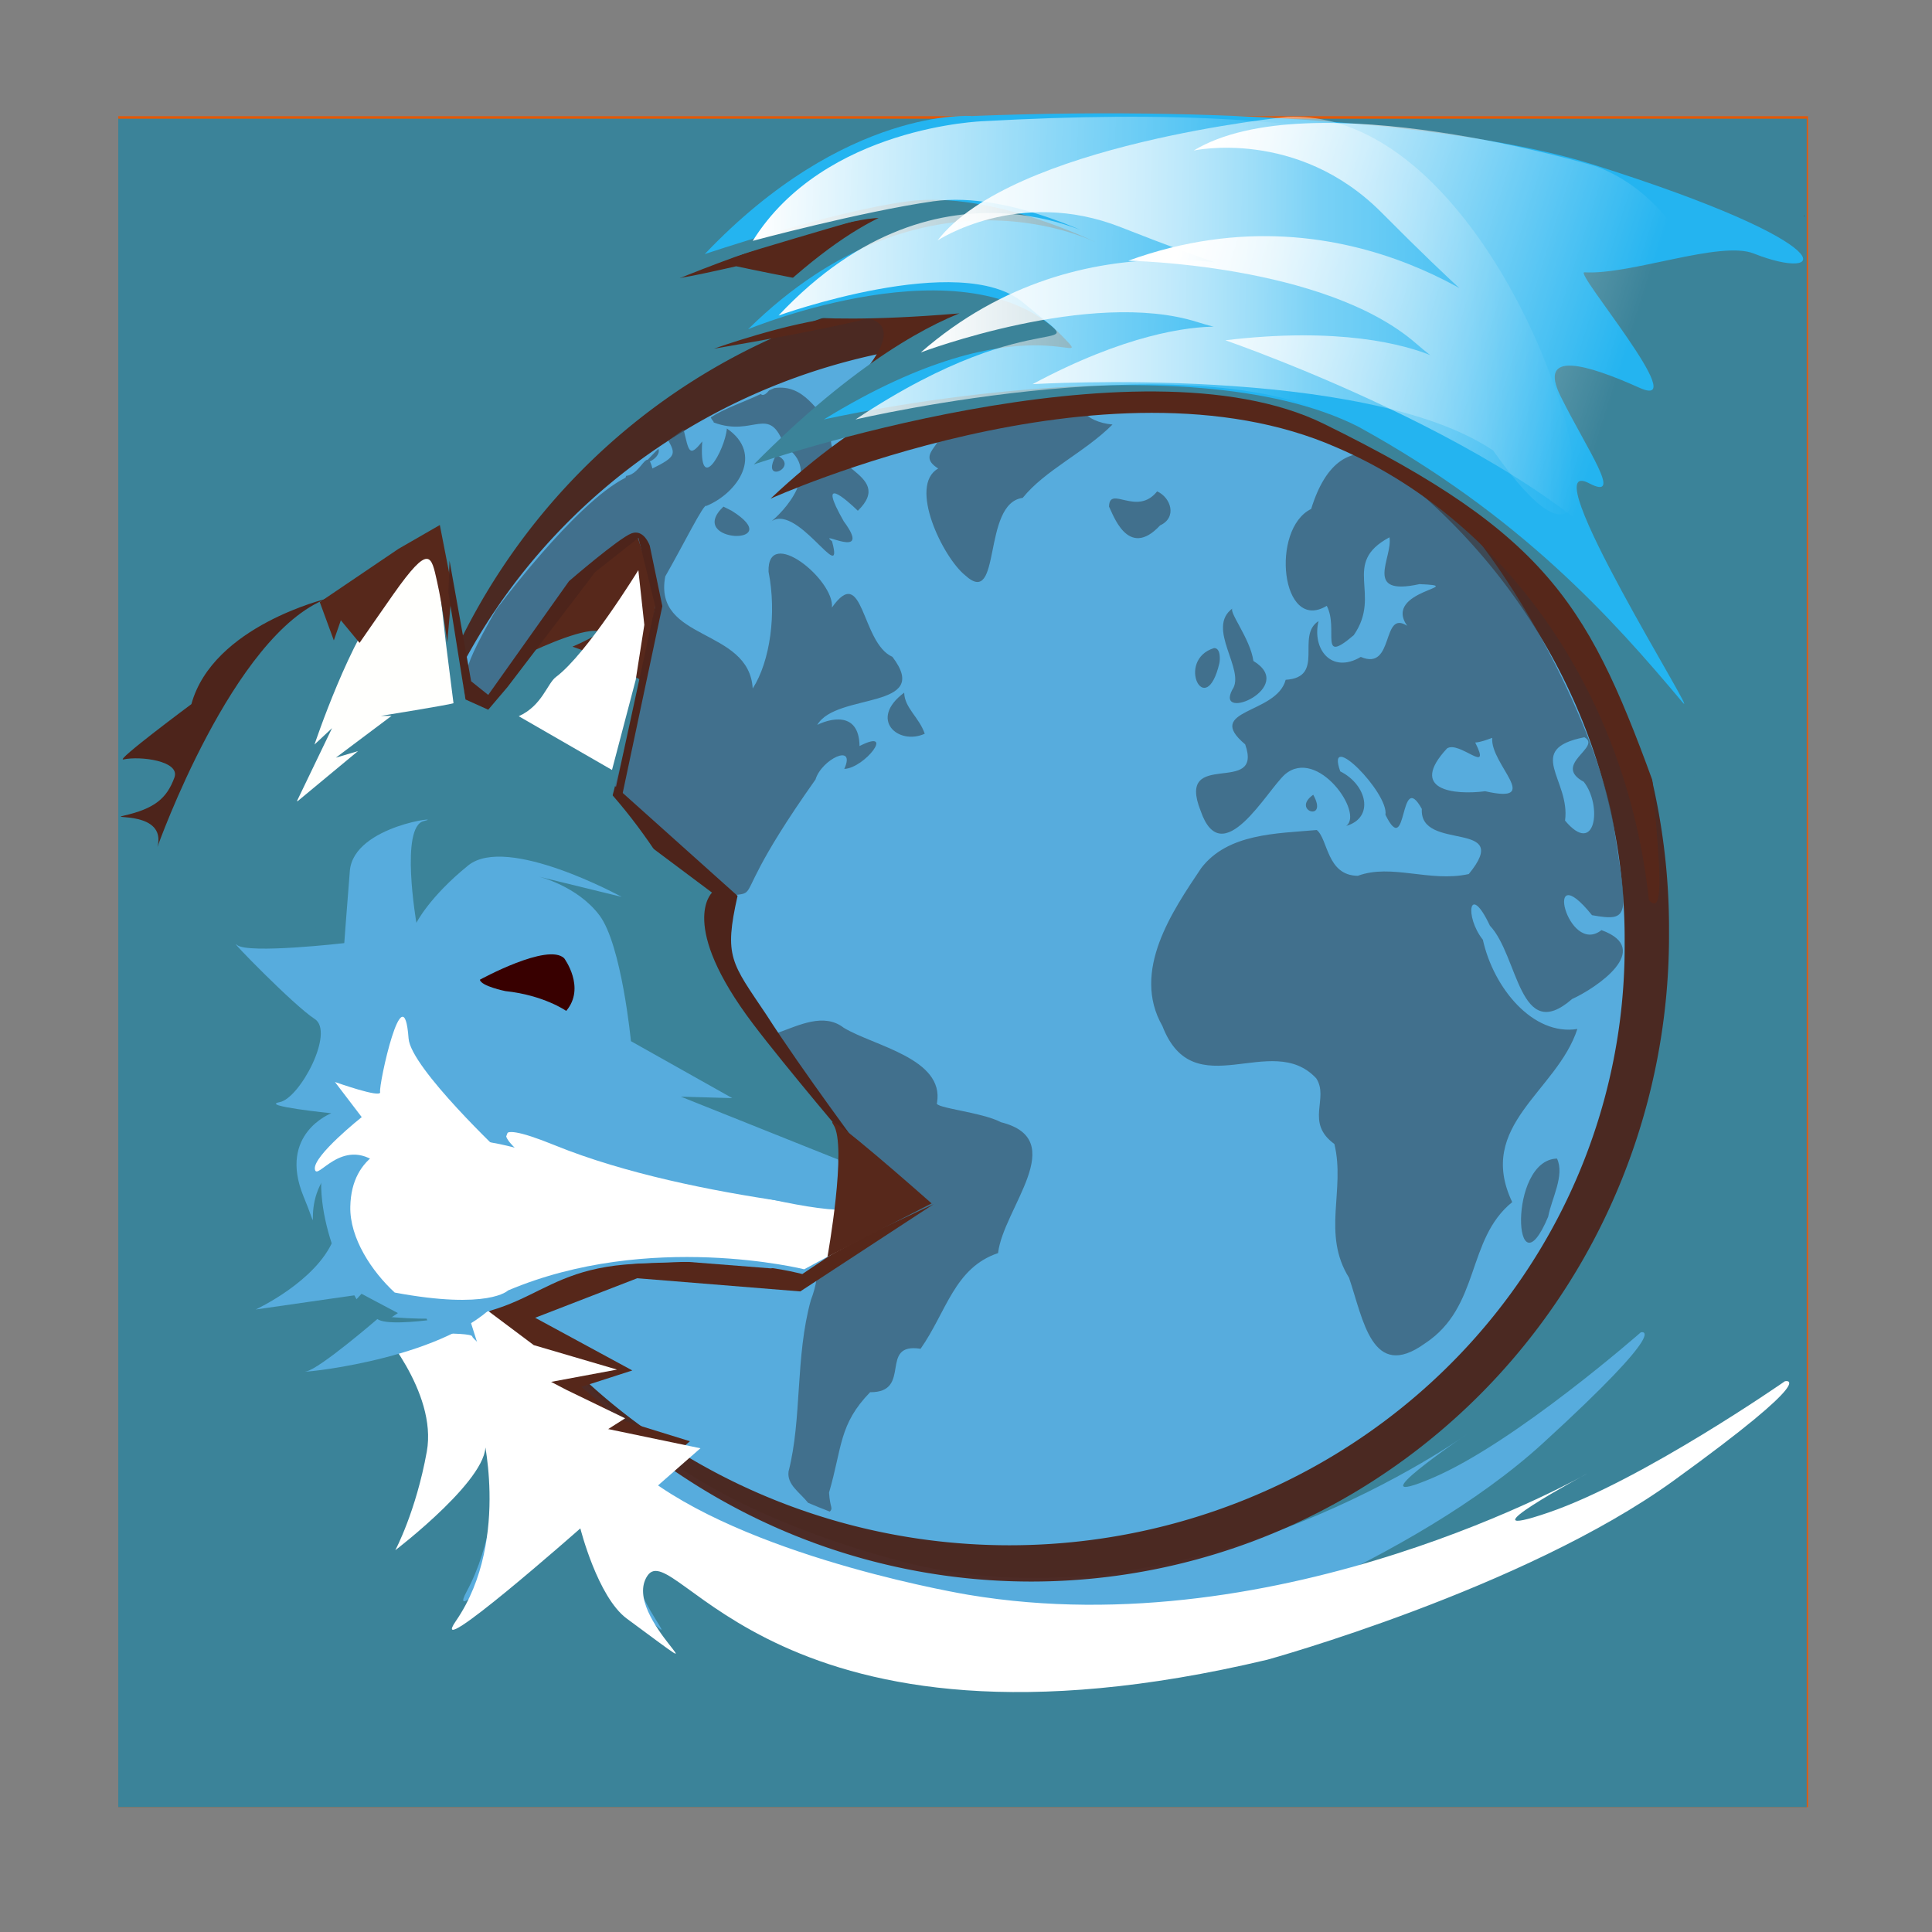 <?xml version="1.0" encoding="UTF-8" standalone="no"?>
<!-- Created with Inkscape (http://www.inkscape.org/) -->

<svg
   xmlns:dc="http://purl.org/dc/elements/1.1/"
   xmlns:cc="http://creativecommons.org/ns#"
   xmlns:rdf="http://www.w3.org/1999/02/22-rdf-syntax-ns#"
   xmlns:svg="http://www.w3.org/2000/svg"
   xmlns="http://www.w3.org/2000/svg"
   xmlns:xlink="http://www.w3.org/1999/xlink"
   xmlns:sodipodi="http://sodipodi.sourceforge.net/DTD/sodipodi-0.dtd"
   xmlns:inkscape="http://www.inkscape.org/namespaces/inkscape"
   version="1.0"
   width="96"
   height="96"
   id="svg2408"
   style="display:inline"
   inkscape:version="0.48.5 r10040"
   sodipodi:docname="firefox-developer-edition.svg">
  <rect width="100%" height="100%" fill="#808080" stroke="none"/>
  <sodipodi:namedview
     pagecolor="#ffffff"
     bordercolor="#666666"
     borderopacity="1"
     objecttolerance="10"
     gridtolerance="10"
     guidetolerance="10"
     inkscape:pageopacity="0"
     inkscape:pageshadow="2"
     inkscape:window-width="1680"
     inkscape:window-height="988"
     id="namedview247"
     showgrid="false"
     inkscape:zoom="3.2546884"
     inkscape:cx="187.48006"
     inkscape:cy="10.925084"
     inkscape:window-x="0"
     inkscape:window-y="-3"
     inkscape:window-maximized="1"
     inkscape:current-layer="svg2408">
    <inkscape:grid
       type="xygrid"
       id="grid3144" />
  </sodipodi:namedview>
  <defs
     id="defs2410">
    <linearGradient
       inkscape:collect="always"
       id="linearGradient4057">
      <stop
         style="stop-color:#ffffff;stop-opacity:1;"
         offset="0"
         id="stop4059" />
      <stop
         style="stop-color:#ffffff;stop-opacity:0;"
         offset="1"
         id="stop4061" />
    </linearGradient>
    <linearGradient
       inkscape:collect="always"
       id="linearGradient4049">
      <stop
         style="stop-color:#ffffff;stop-opacity:1;"
         offset="0"
         id="stop4051" />
      <stop
         style="stop-color:#ffffff;stop-opacity:0;"
         offset="1"
         id="stop4053" />
    </linearGradient>
    <linearGradient
       inkscape:collect="always"
       id="linearGradient4041">
      <stop
         style="stop-color:#ffffff;stop-opacity:1;"
         offset="0"
         id="stop4043" />
      <stop
         style="stop-color:#ffffff;stop-opacity:0;"
         offset="1"
         id="stop4045" />
    </linearGradient>
    <linearGradient
       id="linearGradient4045">
      <stop
         style="stop-color:#00c5ff;stop-opacity:1;"
         offset="0"
         id="stop4047" />
      <stop
         style="stop-color:#ffcc00;stop-opacity:0;"
         offset="1"
         id="stop4049" />
    </linearGradient>
    <linearGradient
       inkscape:collect="always"
       id="linearGradient4485">
      <stop
         style="stop-color:#f9bc66;stop-opacity:1;"
         offset="0"
         id="stop4487" />
      <stop
         style="stop-color:#f9bc66;stop-opacity:0;"
         offset="1"
         id="stop4489" />
    </linearGradient>
    <inkscape:perspective
       sodipodi:type="inkscape:persp3d"
       inkscape:vp_x="0 : 48 : 1"
       inkscape:vp_y="0 : 1000 : 0"
       inkscape:vp_z="96 : 48 : 1"
       inkscape:persp3d-origin="48 : 32 : 1"
       id="perspective4024" />
    <linearGradient
       id="linearGradient4046">
      <stop
         id="stop4048"
         style="stop-color:#9d1701;stop-opacity:1"
         offset="0" />
      <stop
         id="stop4050"
         style="stop-color:#df731b;stop-opacity:1"
         offset="1" />
    </linearGradient>
    <linearGradient
       id="linearGradient4008">
      <stop
         id="stop4010"
         style="stop-color:#ffa04c;stop-opacity:1"
         offset="0" />
      <stop
         id="stop4012"
         style="stop-color:#df731b;stop-opacity:1"
         offset="1" />
    </linearGradient>
    <linearGradient
       id="linearGradient3993">
      <stop
         id="stop3995"
         style="stop-color:#ffeaa8;stop-opacity:1"
         offset="0" />
      <stop
         id="stop4092"
         style="stop-color:#ffc512;stop-opacity:1"
         offset="0.607" />
      <stop
         id="stop3997"
         style="stop-color:#f59811;stop-opacity:1"
         offset="1" />
    </linearGradient>
    <linearGradient
       id="linearGradient3843">
      <stop
         id="stop3845"
         style="stop-color:#ffd893;stop-opacity:1"
         offset="0" />
      <stop
         id="stop3847"
         style="stop-color:#e58010;stop-opacity:1"
         offset="1" />
    </linearGradient>
    <linearGradient
       id="linearGradient3781">
      <stop
         id="stop3783"
         style="stop-color:#ffd283;stop-opacity:1"
         offset="0" />
      <stop
         id="stop3785"
         style="stop-color:#f59811;stop-opacity:1"
         offset="1" />
    </linearGradient>
    <linearGradient
       id="linearGradient3727">
      <stop
         id="stop3729"
         style="stop-color:#ffae65;stop-opacity:1"
         offset="0" />
      <stop
         id="stop3731"
         style="stop-color:#ffa04c;stop-opacity:0"
         offset="1" />
    </linearGradient>
    <linearGradient
       id="linearGradient7648">
      <stop
         id="stop7650"
         style="stop-color:#f69909;stop-opacity:1"
         offset="0" />
      <stop
         id="stop7652"
         style="stop-color:#f69909;stop-opacity:0"
         offset="1" />
    </linearGradient>
    <linearGradient
       id="linearGradient7640">
      <stop
         id="stop7642"
         style="stop-color:#df731b;stop-opacity:1"
         offset="0" />
      <stop
         id="stop7644"
         style="stop-color:#df731b;stop-opacity:0"
         offset="1" />
    </linearGradient>
    <linearGradient
       id="linearGradient3910">
      <stop
         id="stop3912"
         style="stop-color:#000000;stop-opacity:1"
         offset="0" />
      <stop
         id="stop3918"
         style="stop-color:#10213a;stop-opacity:0.659"
         offset="0.574" />
      <stop
         id="stop3914"
         style="stop-color:#1c3b68;stop-opacity:0"
         offset="1" />
    </linearGradient>
    <linearGradient
       id="linearGradient5598">
      <stop
         id="stop5600"
         style="stop-color:#66a9f5;stop-opacity:1"
         offset="0" />
      <stop
         id="stop7879"
         style="stop-color:#3d73b6;stop-opacity:1"
         offset="0.4" />
      <stop
         id="stop5602"
         style="stop-color:#143e78;stop-opacity:1"
         offset="1" />
    </linearGradient>
    <linearGradient
       id="linearGradient2312">
      <stop
         id="stop2314"
         style="stop-color:#e3ebf3;stop-opacity:1"
         offset="0" />
      <stop
         id="stop2316"
         style="stop-color:#cedceb;stop-opacity:0.392"
         offset="1" />
    </linearGradient>
    <linearGradient
       id="linearGradient5629">
      <stop
         id="stop5631"
         style="stop-color:#ffffff;stop-opacity:0"
         offset="0" />
      <stop
         id="stop5637"
         style="stop-color:#0f4480;stop-opacity:0"
         offset="0.872" />
      <stop
         id="stop5633"
         style="stop-color:#0c3163;stop-opacity:0.875"
         offset="1" />
    </linearGradient>
    <linearGradient
       id="linearGradient4317">
      <stop
         id="stop4319"
         style="stop-color:#ffffff;stop-opacity:1"
         offset="0" />
      <stop
         id="stop4321"
         style="stop-color:#ffffff;stop-opacity:0"
         offset="1" />
    </linearGradient>
    <linearGradient
       x1="45.448"
       y1="92.54"
       x2="45.448"
       y2="7.017"
       id="ButtonShadow"
       gradientUnits="userSpaceOnUse"
       gradientTransform="scale(1.006,0.994)">
      <stop
         id="stop3750"
         style="stop-color:#000000;stop-opacity:1"
         offset="0" />
      <stop
         id="stop3752"
         style="stop-color:#000000;stop-opacity:0.588"
         offset="1" />
    </linearGradient>
    <linearGradient
       id="linearGradient3737">
      <stop
         id="stop3739"
         style="stop-color:#ffffff;stop-opacity:1"
         offset="0" />
      <stop
         id="stop3741"
         style="stop-color:#ffffff;stop-opacity:0"
         offset="1" />
    </linearGradient>
    <linearGradient
       id="linearGradient3700">
      <stop
         id="stop3702"
         style="stop-color:#b63602;stop-opacity:1"
         offset="0" />
      <stop
         id="stop3704"
         style="stop-color:#ffa72a;stop-opacity:1"
         offset="1" />
    </linearGradient>
    <linearGradient
       x1="48"
       y1="90"
       x2="48"
       y2="5.988"
       id="linearGradient3706"
       xlink:href="#linearGradient3700"
       gradientUnits="userSpaceOnUse" />
    <filter
       color-interpolation-filters="sRGB"
       id="filter3174">
      <feGaussianBlur
         id="feGaussianBlur3176"
         stdDeviation="1.71" />
    </filter>
    <linearGradient
       x1="36.357"
       y1="6"
       x2="36.357"
       y2="63.893"
       id="linearGradient3188"
       xlink:href="#linearGradient3737"
       gradientUnits="userSpaceOnUse" />
    <linearGradient
       x1="4.243"
       y1="-164.742"
       x2="4.243"
       y2="-32.69"
       id="linearGradient3956"
       xlink:href="#linearGradient4317"
       gradientUnits="userSpaceOnUse"
       gradientTransform="matrix(0.189,0,0,0.181,43.834,51.271)" />
    <linearGradient
       x1="4.243"
       y1="-164.742"
       x2="6.376"
       y2="-47.454"
       id="linearGradient3961"
       xlink:href="#linearGradient4317"
       gradientUnits="userSpaceOnUse"
       gradientTransform="matrix(0.241,0,0,0.27,42.832,65.791)" />
    <radialGradient
       cx="21.75"
       cy="-49.312"
       r="114"
       fx="21.75"
       fy="-49.312"
       id="radialGradient3964"
       xlink:href="#linearGradient5629"
       gradientUnits="userSpaceOnUse"
       gradientTransform="matrix(0.228,0,0,0.228,42.548,57.656)" />
    <radialGradient
       cx="372.905"
       cy="693.901"
       r="364.525"
       fx="372.905"
       fy="693.901"
       id="radialGradient3976"
       xlink:href="#linearGradient5598"
       gradientUnits="userSpaceOnUse"
       gradientTransform="matrix(1.127,-1.4663371e-8,1.0849677e-8,0.811,-47.18,135.693)" />
    <linearGradient
       x1="6"
       y1="56.778"
       x2="77.531"
       y2="56.778"
       id="linearGradient7646"
       xlink:href="#linearGradient7640"
       gradientUnits="userSpaceOnUse" />
    <linearGradient
       x1="46.147"
       y1="10.333"
       x2="92.143"
       y2="90"
       id="linearGradient7654"
       xlink:href="#linearGradient7648"
       gradientUnits="userSpaceOnUse" />
    <linearGradient
       x1="76.074"
       y1="65.419"
       x2="83.626"
       y2="72.971"
       id="linearGradient3733"
       xlink:href="#linearGradient3727"
       gradientUnits="userSpaceOnUse"
       gradientTransform="matrix(0.982,-0.361,0.361,0.982,-21.724,31.1)" />
    <linearGradient
       x1="76.074"
       y1="65.419"
       x2="83.626"
       y2="72.971"
       id="linearGradient3743"
       xlink:href="#linearGradient3727"
       gradientUnits="userSpaceOnUse"
       gradientTransform="matrix(0.716,-0.263,0.263,0.716,8.624,51.59)" />
    <linearGradient
       x1="76.074"
       y1="65.419"
       x2="83.626"
       y2="72.971"
       id="linearGradient3749"
       xlink:href="#linearGradient3727"
       gradientUnits="userSpaceOnUse"
       gradientTransform="matrix(0.716,-0.263,0.263,0.716,8.624,51.59)" />
    <linearGradient
       x1="76.074"
       y1="65.419"
       x2="83.626"
       y2="72.971"
       id="linearGradient3755"
       xlink:href="#linearGradient3727"
       gradientUnits="userSpaceOnUse"
       gradientTransform="matrix(0.716,-0.263,0.263,0.716,8.624,51.59)" />
    <linearGradient
       x1="76.074"
       y1="65.419"
       x2="83.626"
       y2="72.971"
       id="linearGradient3759"
       xlink:href="#linearGradient3727"
       gradientUnits="userSpaceOnUse"
       gradientTransform="matrix(0.691,-0.254,0.254,0.691,12.464,46.242)" />
    <linearGradient
       x1="76.074"
       y1="65.419"
       x2="83.626"
       y2="72.971"
       id="linearGradient3763"
       xlink:href="#linearGradient3727"
       gradientUnits="userSpaceOnUse"
       gradientTransform="matrix(0.361,-0.385,0.385,0.361,30.032,87.956)" />
    <linearGradient
       x1="76.074"
       y1="65.419"
       x2="83.626"
       y2="72.971"
       id="linearGradient3769"
       xlink:href="#linearGradient3727"
       gradientUnits="userSpaceOnUse"
       gradientTransform="matrix(0.716,-0.263,0.263,0.716,8.624,51.59)" />
    <linearGradient
       x1="76.074"
       y1="65.419"
       x2="83.626"
       y2="72.971"
       id="linearGradient3775"
       xlink:href="#linearGradient3727"
       gradientUnits="userSpaceOnUse"
       gradientTransform="matrix(0.716,-0.263,0.263,0.716,8.624,51.59)" />
    <linearGradient
       x1="76.074"
       y1="65.419"
       x2="83.626"
       y2="72.971"
       id="linearGradient3779"
       xlink:href="#linearGradient3781"
       gradientUnits="userSpaceOnUse"
       gradientTransform="matrix(1.167,-0.24,0.24,1.167,-32.022,-45.739)" />
    <linearGradient
       x1="76.074"
       y1="65.419"
       x2="83.626"
       y2="72.971"
       id="linearGradient3789"
       xlink:href="#linearGradient3843"
       gradientUnits="userSpaceOnUse"
       gradientTransform="matrix(1.19,0.053,-0.053,1.19,-11.899,-45.928)" />
    <linearGradient
       x1="76.074"
       y1="65.419"
       x2="83.626"
       y2="72.971"
       id="linearGradient3793"
       xlink:href="#linearGradient3781"
       gradientUnits="userSpaceOnUse"
       gradientTransform="matrix(0.748,-0.492,0.492,0.748,-29.443,2.489)" />
    <linearGradient
       x1="76.074"
       y1="65.419"
       x2="83.626"
       y2="72.971"
       id="linearGradient3797"
       xlink:href="#linearGradient3781"
       gradientUnits="userSpaceOnUse"
       gradientTransform="matrix(0.523,-0.343,0.343,0.523,21.436,11.479)" />
    <linearGradient
       x1="76.074"
       y1="65.419"
       x2="83.626"
       y2="72.971"
       id="linearGradient3801"
       xlink:href="#linearGradient3781"
       gradientUnits="userSpaceOnUse"
       gradientTransform="matrix(0.726,-0.096,0.06,0.746,20.705,-30.667)" />
    <linearGradient
       x1="76.074"
       y1="65.419"
       x2="83.626"
       y2="72.971"
       id="linearGradient3805"
       xlink:href="#linearGradient3781"
       gradientUnits="userSpaceOnUse"
       gradientTransform="matrix(0.371,-0.187,0.187,0.371,41.789,4.967)" />
    <linearGradient
       x1="76.074"
       y1="65.419"
       x2="83.626"
       y2="72.971"
       id="linearGradient3809"
       xlink:href="#linearGradient3781"
       gradientUnits="userSpaceOnUse"
       gradientTransform="matrix(0.395,0.13,-0.13,0.395,64.04,-24.574)" />
    <linearGradient
       x1="76.074"
       y1="65.419"
       x2="83.626"
       y2="72.971"
       id="linearGradient3813"
       xlink:href="#linearGradient3781"
       gradientUnits="userSpaceOnUse"
       gradientTransform="matrix(0.504,-0.029,0.029,0.504,45.998,-7.269)" />
    <linearGradient
       x1="76.074"
       y1="65.419"
       x2="83.626"
       y2="72.971"
       id="linearGradient3817"
       xlink:href="#linearGradient3993"
       gradientUnits="userSpaceOnUse"
       gradientTransform="matrix(0.629,-1.012,1.012,0.629,-99.947,49.585)" />
    <linearGradient
       x1="76.074"
       y1="65.419"
       x2="83.626"
       y2="72.971"
       id="linearGradient3821"
       xlink:href="#linearGradient3993"
       gradientUnits="userSpaceOnUse"
       gradientTransform="matrix(0.387,-1.342,1.342,0.387,-99.1,96.515)" />
    <linearGradient
       x1="76.074"
       y1="65.419"
       x2="83.626"
       y2="72.971"
       id="linearGradient3825"
       xlink:href="#linearGradient3993"
       gradientUnits="userSpaceOnUse"
       gradientTransform="matrix(0.067,-1.19,1.19,0.067,-72.988,108.217)" />
    <linearGradient
       x1="76.074"
       y1="65.419"
       x2="83.626"
       y2="72.971"
       id="linearGradient3829"
       xlink:href="#linearGradient3993"
       gradientUnits="userSpaceOnUse"
       gradientTransform="matrix(0.04,-0.983,0.983,0.04,-47.341,96.258)" />
    <linearGradient
       x1="76.074"
       y1="65.419"
       x2="83.626"
       y2="72.971"
       id="linearGradient3833"
       xlink:href="#linearGradient3781"
       gradientUnits="userSpaceOnUse"
       gradientTransform="matrix(-0.187,-0.597,0.597,-0.187,-12.997,89.539)" />
    <linearGradient
       x1="76.074"
       y1="65.419"
       x2="83.626"
       y2="72.971"
       id="linearGradient3837"
       xlink:href="#linearGradient3781"
       gradientUnits="userSpaceOnUse"
       gradientTransform="matrix(0.941,-0.731,0.731,0.941,-94.098,2.43)" />
    <linearGradient
       x1="76.074"
       y1="65.419"
       x2="83.626"
       y2="72.971"
       id="linearGradient3841"
       xlink:href="#linearGradient3993"
       gradientUnits="userSpaceOnUse"
       gradientTransform="matrix(0.608,-0.658,0.658,0.608,-56.276,25.16)" />
    <linearGradient
       x1="76.074"
       y1="65.419"
       x2="83.626"
       y2="72.971"
       id="linearGradient3851"
       xlink:href="#linearGradient3843"
       gradientUnits="userSpaceOnUse"
       gradientTransform="matrix(0.825,0.22,-0.22,0.825,34.601,-36.799)" />
    <linearGradient
       x1="76.074"
       y1="65.419"
       x2="83.626"
       y2="72.971"
       id="linearGradient3855"
       xlink:href="#linearGradient3781"
       gradientUnits="userSpaceOnUse"
       gradientTransform="matrix(1.164,0.076,-0.076,1.164,-10.198,-53.96)" />
    <linearGradient
       x1="76.074"
       y1="65.419"
       x2="83.626"
       y2="72.971"
       id="linearGradient3859"
       xlink:href="#linearGradient3843"
       gradientUnits="userSpaceOnUse"
       gradientTransform="matrix(0.458,-0.291,0.291,0.458,21.662,36.159)" />
    <linearGradient
       x1="76.074"
       y1="65.419"
       x2="83.626"
       y2="72.971"
       id="linearGradient3863"
       xlink:href="#linearGradient3843"
       gradientUnits="userSpaceOnUse"
       gradientTransform="matrix(0.683,-0.314,0.314,0.683,5.851,27.265)" />
    <linearGradient
       x1="76.074"
       y1="65.419"
       x2="83.626"
       y2="72.971"
       id="linearGradient3871"
       xlink:href="#linearGradient3843"
       gradientUnits="userSpaceOnUse"
       gradientTransform="matrix(0.467,-0.116,0.116,0.467,42.422,22.496)" />
    <linearGradient
       x1="76.074"
       y1="65.419"
       x2="83.626"
       y2="72.971"
       id="linearGradient3875"
       xlink:href="#linearGradient3727"
       gradientUnits="userSpaceOnUse"
       gradientTransform="matrix(0.978,0.207,-0.207,0.978,22.218,-23.166)" />
    <linearGradient
       x1="76.074"
       y1="65.419"
       x2="83.626"
       y2="72.971"
       id="linearGradient3879"
       xlink:href="#linearGradient3727"
       gradientUnits="userSpaceOnUse"
       gradientTransform="matrix(0.792,0.295,-0.295,0.792,42.539,-26.705)" />
    <linearGradient
       x1="76.074"
       y1="65.419"
       x2="83.626"
       y2="72.971"
       id="linearGradient3885"
       xlink:href="#linearGradient3727"
       gradientUnits="userSpaceOnUse"
       gradientTransform="matrix(0.716,-0.263,0.263,0.716,8.624,51.59)" />
    <linearGradient
       x1="76.074"
       y1="65.419"
       x2="83.626"
       y2="72.971"
       id="linearGradient3889"
       xlink:href="#linearGradient3727"
       gradientUnits="userSpaceOnUse"
       gradientTransform="matrix(0.736,0.019,-0.019,0.736,24.561,12.365)" />
    <linearGradient
       x1="76.074"
       y1="65.419"
       x2="83.626"
       y2="72.971"
       id="linearGradient3893"
       xlink:href="#linearGradient3727"
       gradientUnits="userSpaceOnUse"
       gradientTransform="matrix(0.478,-0.223,0.223,0.478,32.536,52.265)" />
    <linearGradient
       x1="76.074"
       y1="65.419"
       x2="83.626"
       y2="72.971"
       id="linearGradient3901"
       xlink:href="#linearGradient3727"
       gradientUnits="userSpaceOnUse"
       gradientTransform="matrix(0.736,-0.017,0.017,0.736,30.618,8.859)" />
    <linearGradient
       x1="76.074"
       y1="65.419"
       x2="83.626"
       y2="72.971"
       id="linearGradient3911"
       xlink:href="#linearGradient3727"
       gradientUnits="userSpaceOnUse"
       gradientTransform="matrix(0.345,-0.368,0.368,0.345,29.189,57.048)" />
    <linearGradient
       x1="76.074"
       y1="65.419"
       x2="83.626"
       y2="72.971"
       id="linearGradient3915"
       xlink:href="#linearGradient3781"
       gradientUnits="userSpaceOnUse"
       gradientTransform="matrix(0.523,-0.343,0.343,0.523,8.177,30.04)" />
    <linearGradient
       x1="76.074"
       y1="65.419"
       x2="83.626"
       y2="72.971"
       id="linearGradient3919"
       xlink:href="#linearGradient3993"
       gradientUnits="userSpaceOnUse"
       gradientTransform="matrix(1.107,-0.441,0.441,1.107,-51.147,-16.819)" />
    <linearGradient
       x1="76.074"
       y1="65.419"
       x2="83.626"
       y2="72.971"
       id="linearGradient3923"
       xlink:href="#linearGradient3993"
       gradientUnits="userSpaceOnUse"
       gradientTransform="matrix(0.964,-0.701,0.701,0.964,-77.885,0.331)" />
    <linearGradient
       x1="76.074"
       y1="65.419"
       x2="83.626"
       y2="72.971"
       id="linearGradient3927"
       xlink:href="#linearGradient3993"
       gradientUnits="userSpaceOnUse"
       gradientTransform="matrix(0.948,-1.026,1.026,0.948,-94.162,31.406)" />
    <linearGradient
       x1="76.074"
       y1="65.419"
       x2="83.626"
       y2="72.971"
       id="linearGradient3931"
       xlink:href="#linearGradient3781"
       gradientUnits="userSpaceOnUse"
       gradientTransform="matrix(0.538,-0.295,0.273,0.565,4.431,-2.91)" />
    <linearGradient
       x1="76.074"
       y1="65.419"
       x2="83.626"
       y2="72.971"
       id="linearGradient3935"
       xlink:href="#linearGradient3993"
       gradientUnits="userSpaceOnUse"
       gradientTransform="matrix(0.96,-0.216,0.216,0.96,-13.635,-25.65)" />
    <linearGradient
       x1="76.074"
       y1="65.419"
       x2="83.626"
       y2="72.971"
       id="linearGradient3939"
       xlink:href="#linearGradient3781"
       gradientUnits="userSpaceOnUse"
       gradientTransform="matrix(0.605,-0.411,0.388,0.64,-7.21,7.922)" />
    <linearGradient
       x1="76.074"
       y1="65.419"
       x2="83.626"
       y2="72.971"
       id="linearGradient3943"
       xlink:href="#linearGradient3781"
       gradientUnits="userSpaceOnUse"
       gradientTransform="matrix(0.061,-0.411,0.411,0.061,18.968,48.711)" />
    <linearGradient
       x1="76.074"
       y1="65.419"
       x2="83.626"
       y2="72.971"
       id="linearGradient3947"
       xlink:href="#linearGradient3993"
       gradientUnits="userSpaceOnUse"
       gradientTransform="matrix(0.199,-0.704,0.709,0.24,-16.875,56.922)" />
    <linearGradient
       x1="76.074"
       y1="65.419"
       x2="83.626"
       y2="72.971"
       id="linearGradient3951"
       xlink:href="#linearGradient3781"
       gradientUnits="userSpaceOnUse"
       gradientTransform="matrix(0.112,-0.603,0.61,0.146,-16.805,57.281)" />
    <linearGradient
       x1="76.074"
       y1="65.419"
       x2="83.626"
       y2="72.971"
       id="linearGradient3955"
       xlink:href="#linearGradient3993"
       gradientUnits="userSpaceOnUse"
       gradientTransform="matrix(-0.635,-1.008,1.008,-0.635,-2.499,154.666)" />
    <linearGradient
       x1="76.074"
       y1="65.419"
       x2="83.626"
       y2="72.971"
       id="linearGradient3959"
       xlink:href="#linearGradient3781"
       gradientUnits="userSpaceOnUse"
       gradientTransform="matrix(-0.428,-0.456,0.456,-0.428,11.365,98.482)" />
    <linearGradient
       x1="76.074"
       y1="65.419"
       x2="83.626"
       y2="72.971"
       id="linearGradient3965"
       xlink:href="#linearGradient3727"
       gradientUnits="userSpaceOnUse"
       gradientTransform="matrix(0.716,-0.263,0.263,0.716,8.624,51.59)" />
    <linearGradient
       x1="76.074"
       y1="65.419"
       x2="83.626"
       y2="72.971"
       id="linearGradient3973"
       xlink:href="#linearGradient3781"
       gradientUnits="userSpaceOnUse"
       gradientTransform="matrix(0.653,-0.331,0.304,0.684,-6.924,7.485)" />
    <linearGradient
       x1="76.074"
       y1="65.419"
       x2="83.626"
       y2="72.971"
       id="linearGradient4006"
       xlink:href="#linearGradient4008"
       gradientUnits="userSpaceOnUse"
       gradientTransform="matrix(-0.22,-1.167,1.167,-0.22,-43.124,180.461)" />
    <linearGradient
       x1="76.074"
       y1="65.419"
       x2="83.626"
       y2="72.971"
       id="linearGradient4016"
       xlink:href="#linearGradient4008"
       gradientUnits="userSpaceOnUse"
       gradientTransform="matrix(-0.628,-0.714,0.714,-0.628,28.232,175.162)" />
    <linearGradient
       x1="76.074"
       y1="65.419"
       x2="83.626"
       y2="72.971"
       id="linearGradient4020"
       xlink:href="#linearGradient4008"
       gradientUnits="userSpaceOnUse"
       gradientTransform="matrix(0.196,-0.7,0.7,0.196,-48.673,98.353)" />
    <linearGradient
       x1="76.074"
       y1="65.419"
       x2="83.626"
       y2="72.971"
       id="linearGradient4024"
       xlink:href="#linearGradient4008"
       gradientUnits="userSpaceOnUse"
       gradientTransform="matrix(-0.008,-0.948,0.948,-0.008,-49.922,138.704)" />
    <linearGradient
       x1="76.074"
       y1="65.419"
       x2="83.626"
       y2="72.971"
       id="linearGradient4028"
       xlink:href="#linearGradient4008"
       gradientUnits="userSpaceOnUse"
       gradientTransform="matrix(-0.599,-0.326,0.326,-0.599,59.964,143.825)" />
    <linearGradient
       x1="76.074"
       y1="65.419"
       x2="83.626"
       y2="72.971"
       id="linearGradient4032"
       xlink:href="#linearGradient4008"
       gradientUnits="userSpaceOnUse"
       gradientTransform="matrix(0.034,-0.449,0.449,0.034,-24.479,88.693)" />
    <linearGradient
       x1="76.074"
       y1="65.419"
       x2="83.626"
       y2="72.971"
       id="linearGradient4036"
       xlink:href="#linearGradient4008"
       gradientUnits="userSpaceOnUse"
       gradientTransform="matrix(-0.142,-0.52,0.52,-0.142,-10.328,117.799)" />
    <linearGradient
       x1="76.074"
       y1="65.419"
       x2="83.626"
       y2="72.971"
       id="linearGradient4040"
       xlink:href="#linearGradient4008"
       gradientUnits="userSpaceOnUse"
       gradientTransform="matrix(-0.132,-0.478,0.478,-0.132,-0.702,121.258)" />
    <linearGradient
       x1="76.074"
       y1="65.419"
       x2="83.626"
       y2="72.971"
       id="linearGradient4044"
       xlink:href="#linearGradient4046"
       gradientUnits="userSpaceOnUse"
       gradientTransform="matrix(-0.384,-0.982,1.018,-0.383,-27.63,180.226)" />
    <linearGradient
       x1="76.074"
       y1="65.419"
       x2="83.626"
       y2="72.971"
       id="linearGradient4054"
       xlink:href="#linearGradient4046"
       gradientUnits="userSpaceOnUse"
       gradientTransform="matrix(-0.678,-0.585,0.612,-0.692,35.362,175.041)" />
    <linearGradient
       x1="76.074"
       y1="65.419"
       x2="83.626"
       y2="72.971"
       id="linearGradient4058"
       xlink:href="#linearGradient4046"
       gradientUnits="userSpaceOnUse"
       gradientTransform="matrix(-0.202,-0.454,0.471,-0.203,-7.926,124.283)" />
    <linearGradient
       x1="76.074"
       y1="65.419"
       x2="83.626"
       y2="72.971"
       id="linearGradient4062"
       xlink:href="#linearGradient4046"
       gradientUnits="userSpaceOnUse"
       gradientTransform="matrix(-0.452,-0.261,0.218,-0.587,51.613,142.515)" />
    <linearGradient
       x1="76.074"
       y1="65.419"
       x2="83.626"
       y2="72.971"
       id="linearGradient4101"
       xlink:href="#linearGradient3781"
       gradientUnits="userSpaceOnUse"
       gradientTransform="matrix(-0.227,-0.486,0.502,-0.22,7.58,78.202)" />
    <radialGradient
       cx="19181.57"
       cy="17597.709"
       r="16756.031"
       fx="19181.57"
       fy="17597.709"
       id="radialGradient6694"
       xlink:href="#linearGradient2312"
       gradientUnits="userSpaceOnUse"
       gradientTransform="matrix(1,0,0,1.05,0,-877.697)" />
    <radialGradient
       cx="127.279"
       cy="98.02"
       r="24.166"
       fx="127.279"
       fy="98.02"
       id="radialGradient4558"
       xlink:href="#linearGradient2312"
       gradientUnits="userSpaceOnUse"
       gradientTransform="matrix(1,0,0,1.05,-79.302,-57.138)" />
    <radialGradient
       cx="111.25"
       cy="52.071"
       r="6.25"
       fx="111.25"
       fy="52.071"
       id="radialGradient5331"
       xlink:href="#linearGradient3910"
       gradientUnits="userSpaceOnUse"
       gradientTransform="matrix(1,0,0,6.114,0,-266.308)" />
    <linearGradient
       id="linearGradient3737-1">
      <stop
         id="stop3739-7"
         style="stop-color:#ffffff;stop-opacity:1"
         offset="0" />
      <stop
         id="stop3741-2"
         style="stop-color:#ffffff;stop-opacity:0"
         offset="1" />
    </linearGradient>
    <radialGradient
       cx="48"
       cy="90.172"
       r="42"
       fx="48"
       fy="90.172"
       id="radialGradient2855"
       xlink:href="#linearGradient3737-1"
       gradientUnits="userSpaceOnUse"
       gradientTransform="matrix(1.157,0,0,0.996,-7.551,0.197)" />
    <linearGradient
       x1="45.448"
       y1="92.54"
       x2="45.448"
       y2="7.017"
       id="ButtonShadow-7"
       gradientUnits="userSpaceOnUse"
       gradientTransform="matrix(1.006,0,0,0.994,100,0)">
      <stop
         id="stop3750-7"
         style="stop-color:#000000;stop-opacity:1"
         offset="0" />
      <stop
         id="stop3752-6"
         style="stop-color:#000000;stop-opacity:0.588"
         offset="1" />
    </linearGradient>
    <linearGradient
       x1="32.251"
       y1="6.132"
       x2="32.251"
       y2="90.239"
       id="linearGradient3780"
       xlink:href="#ButtonShadow-7"
       gradientUnits="userSpaceOnUse"
       gradientTransform="matrix(1.024,0,0,1.012,-1.143,-98.071)" />
    <linearGradient
       x1="32.251"
       y1="6.132"
       x2="32.251"
       y2="90.239"
       id="linearGradient3772"
       xlink:href="#ButtonShadow-7"
       gradientUnits="userSpaceOnUse"
       gradientTransform="matrix(1.024,0,0,1.012,-1.143,-98.071)" />
    <linearGradient
       x1="32.251"
       y1="6.132"
       x2="32.251"
       y2="90.239"
       id="linearGradient3725"
       xlink:href="#ButtonShadow-7"
       gradientUnits="userSpaceOnUse"
       gradientTransform="matrix(1.024,0,0,1.012,-1.143,-98.071)" />
    <linearGradient
       x1="32.251"
       y1="6.132"
       x2="32.251"
       y2="90.239"
       id="linearGradient3721"
       xlink:href="#ButtonShadow-7"
       gradientUnits="userSpaceOnUse"
       gradientTransform="translate(0,-97)" />
    <linearGradient
       x1="32.251"
       y1="6.132"
       x2="32.251"
       y2="90.239"
       id="linearGradient3026"
       xlink:href="#ButtonShadow-7"
       gradientUnits="userSpaceOnUse"
       gradientTransform="matrix(1.024,0,0,1.012,-1.143,-98.071)" />
    <radialGradient
       inkscape:collect="always"
       xlink:href="#linearGradient2312"
       id="radialGradient3159"
       gradientUnits="userSpaceOnUse"
       gradientTransform="matrix(1,0,0,1.05,0,-877.697)"
       cx="19181.57"
       cy="17597.709"
       fx="19181.57"
       fy="17597.709"
       r="16756.031" />
    <radialGradient
       inkscape:collect="always"
       xlink:href="#linearGradient4132"
       id="radialGradient3152"
       gradientUnits="userSpaceOnUse"
       gradientTransform="matrix(1.09,0,0,0.84,-21.739,-5.488)"
       cx="63.98"
       cy="61.949"
       fx="63.98"
       fy="61.949"
       r="58.02" />
    <linearGradient
       id="linearGradient4132">
      <stop
         id="stop4134"
         style="stop-color:#7bb8f0;stop-opacity:1"
         offset="0" />
      <stop
         id="stop4136"
         style="stop-color:#b5d5f2;stop-opacity:0.122"
         offset="1" />
    </linearGradient>
    <radialGradient
       inkscape:collect="always"
       xlink:href="#linearGradient4132-0"
       id="radialGradient3152-6"
       gradientUnits="userSpaceOnUse"
       gradientTransform="matrix(1.09,0,0,0.84,-21.739,-5.488)"
       cx="63.98"
       cy="61.949"
       fx="63.98"
       fy="61.949"
       r="58.02" />
    <linearGradient
       id="linearGradient4132-0">
      <stop
         id="stop4134-5"
         style="stop-color:#7bb8f0;stop-opacity:1"
         offset="0" />
      <stop
         id="stop4136-4"
         style="stop-color:#b5d5f2;stop-opacity:0.122"
         offset="1" />
    </linearGradient>
    <radialGradient
       cx="19181.57"
       cy="17597.709"
       r="16756.031"
       fx="19181.57"
       fy="17597.709"
       id="radialGradient6694-3"
       xlink:href="#linearGradient2312-8"
       gradientUnits="userSpaceOnUse"
       gradientTransform="matrix(1,0,0,1.05,0,-877.697)" />
    <linearGradient
       id="linearGradient2312-8">
      <stop
         id="stop2314-7"
         style="stop-color:#e3ebf3;stop-opacity:1"
         offset="0" />
      <stop
         id="stop2316-3"
         style="stop-color:#cedceb;stop-opacity:0.392"
         offset="1" />
    </linearGradient>
    <radialGradient
       r="16756.031"
       fy="17597.709"
       fx="19181.57"
       cy="17597.709"
       cx="19181.57"
       gradientTransform="matrix(1,0,0,1.05,0,-877.697)"
       gradientUnits="userSpaceOnUse"
       id="radialGradient3180"
       xlink:href="#linearGradient2312-8"
       inkscape:collect="always" />
    <radialGradient
       cx="19181.57"
       cy="17597.709"
       r="16756.031"
       fx="19181.57"
       fy="17597.709"
       id="radialGradient6694-9"
       xlink:href="#linearGradient2312-1"
       gradientUnits="userSpaceOnUse"
       gradientTransform="matrix(1,0,0,1.05,0,-877.697)" />
    <linearGradient
       id="linearGradient2312-1">
      <stop
         id="stop2314-2"
         style="stop-color:#e3ebf3;stop-opacity:1"
         offset="0" />
      <stop
         id="stop2316-2"
         style="stop-color:#cedceb;stop-opacity:0.392"
         offset="1" />
    </linearGradient>
    <radialGradient
       r="16756.031"
       fy="17597.709"
       fx="19181.57"
       cy="17597.709"
       cx="19181.57"
       gradientTransform="matrix(1,0,0,1.05,0,-877.697)"
       gradientUnits="userSpaceOnUse"
       id="radialGradient3225"
       xlink:href="#linearGradient2312-1"
       inkscape:collect="always" />
    <linearGradient
       inkscape:collect="always"
       id="linearGradient4009-3">
      <stop
         style="stop-color:#ffcc00;stop-opacity:1;"
         offset="0"
         id="stop4011-2" />
      <stop
         style="stop-color:#ffcc00;stop-opacity:0;"
         offset="1"
         id="stop4013-5" />
    </linearGradient>
    <linearGradient
       gradientTransform="translate(-58.831,-23.485)"
       y2="30.347"
       x2="71.955"
       y1="52.981"
       x1="69.523"
       gradientUnits="userSpaceOnUse"
       id="linearGradient4032-5"
       xlink:href="#linearGradient4009-3"
       inkscape:collect="always" />
    <linearGradient
       inkscape:collect="always"
       id="linearGradient4009-6">
      <stop
         style="stop-color:#ffcc00;stop-opacity:1;"
         offset="0"
         id="stop4011-5" />
      <stop
         style="stop-color:#ffcc00;stop-opacity:0;"
         offset="1"
         id="stop4013-6" />
    </linearGradient>
    <linearGradient
       gradientTransform="translate(-58.831,-23.485)"
       y2="30.347"
       x2="71.955"
       y1="52.981"
       x1="69.523"
       gradientUnits="userSpaceOnUse"
       id="linearGradient4032-6"
       xlink:href="#linearGradient4009-6"
       inkscape:collect="always" />
    <linearGradient
       inkscape:collect="always"
       id="linearGradient4009-5">
      <stop
         style="stop-color:#ffcc00;stop-opacity:1;"
         offset="0"
         id="stop4011-7" />
      <stop
         style="stop-color:#ffcc00;stop-opacity:0;"
         offset="1"
         id="stop4013-7" />
    </linearGradient>
    <linearGradient
       gradientTransform="translate(-58.831,-23.485)"
       y2="30.347"
       x2="71.955"
       y1="52.981"
       x1="69.523"
       gradientUnits="userSpaceOnUse"
       id="linearGradient4032-3"
       xlink:href="#linearGradient4009-5"
       inkscape:collect="always" />
    <linearGradient
       inkscape:collect="always"
       id="linearGradient4091-2">
      <stop
         style="stop-color:#ffffff;stop-opacity:1;"
         offset="0"
         id="stop4093-8" />
      <stop
         style="stop-color:#ffffff;stop-opacity:0;"
         offset="1"
         id="stop4095-4" />
    </linearGradient>
    <linearGradient
       gradientTransform="translate(-31.831,-13.922)"
       y2="17.258"
       x2="48.79"
       y1="28.267"
       x1="77.381"
       gradientUnits="userSpaceOnUse"
       id="linearGradient4114"
       xlink:href="#linearGradient4091-2"
       inkscape:collect="always" />
    <linearGradient
       inkscape:collect="always"
       id="linearGradient4091-5">
      <stop
         style="stop-color:#ffffff;stop-opacity:1;"
         offset="0"
         id="stop4093-86" />
      <stop
         style="stop-color:#ffffff;stop-opacity:0;"
         offset="1"
         id="stop4095-3" />
    </linearGradient>
    <linearGradient
       gradientTransform="translate(-31.831,-13.922)"
       y2="17.258"
       x2="48.79"
       y1="28.267"
       x1="77.381"
       gradientUnits="userSpaceOnUse"
       id="linearGradient4114-4"
       xlink:href="#linearGradient4091-5"
       inkscape:collect="always" />
    <linearGradient
       inkscape:collect="always"
       id="linearGradient4091-1">
      <stop
         style="stop-color:#ffffff;stop-opacity:1;"
         offset="0"
         id="stop4093-0" />
      <stop
         style="stop-color:#ffffff;stop-opacity:0;"
         offset="1"
         id="stop4095-2" />
    </linearGradient>
    <linearGradient
       gradientTransform="translate(-31.831,-13.922)"
       y2="17.258"
       x2="48.79"
       y1="28.267"
       x1="77.381"
       gradientUnits="userSpaceOnUse"
       id="linearGradient4114-9"
       xlink:href="#linearGradient4091-1"
       inkscape:collect="always" />
    <linearGradient
       inkscape:collect="always"
       id="linearGradient4091-26">
      <stop
         style="stop-color:#ffffff;stop-opacity:1;"
         offset="0"
         id="stop4093-7" />
      <stop
         style="stop-color:#ffffff;stop-opacity:0;"
         offset="1"
         id="stop4095-1" />
    </linearGradient>
    <linearGradient
       gradientTransform="translate(-31.831,-13.922)"
       y2="17.258"
       x2="48.79"
       y1="28.267"
       x1="77.381"
       gradientUnits="userSpaceOnUse"
       id="linearGradient4114-5"
       xlink:href="#linearGradient4091-26"
       inkscape:collect="always" />
    <linearGradient
       inkscape:collect="always"
       id="linearGradient4091-8">
      <stop
         style="stop-color:#ffffff;stop-opacity:1;"
         offset="0"
         id="stop4093-2" />
      <stop
         style="stop-color:#ffffff;stop-opacity:0;"
         offset="1"
         id="stop4095-20" />
    </linearGradient>
    <linearGradient
       gradientTransform="translate(-31.831,-13.922)"
       y2="17.258"
       x2="48.79"
       y1="28.267"
       x1="77.381"
       gradientUnits="userSpaceOnUse"
       id="linearGradient4114-2"
       xlink:href="#linearGradient4091-8"
       inkscape:collect="always" />
    <linearGradient
       inkscape:collect="always"
       id="linearGradient4091-81">
      <stop
         style="stop-color:#ffffff;stop-opacity:1;"
         offset="0"
         id="stop4093-06" />
      <stop
         style="stop-color:#ffffff;stop-opacity:0;"
         offset="1"
         id="stop4095-0" />
    </linearGradient>
    <linearGradient
       gradientTransform="translate(-31.831,-13.922)"
       y2="17.258"
       x2="48.79"
       y1="28.267"
       x1="77.381"
       gradientUnits="userSpaceOnUse"
       id="linearGradient4114-6"
       xlink:href="#linearGradient4091-81"
       inkscape:collect="always" />
    <linearGradient
       inkscape:collect="always"
       id="linearGradient4091-7">
      <stop
         style="stop-color:#ffffff;stop-opacity:1;"
         offset="0"
         id="stop4093-00" />
      <stop
         style="stop-color:#ffffff;stop-opacity:0;"
         offset="1"
         id="stop4095-09" />
    </linearGradient>
    <linearGradient
       gradientTransform="translate(-31.831,-13.922)"
       y2="17.258"
       x2="48.79"
       y1="28.267"
       x1="77.381"
       gradientUnits="userSpaceOnUse"
       id="linearGradient4114-1"
       xlink:href="#linearGradient4091-7"
       inkscape:collect="always" />
    <linearGradient
       inkscape:collect="always"
       id="linearGradient4091-6">
      <stop
         style="stop-color:#ffffff;stop-opacity:1;"
         offset="0"
         id="stop4093-6" />
      <stop
         style="stop-color:#ffffff;stop-opacity:0;"
         offset="1"
         id="stop4095-092" />
    </linearGradient>
    <linearGradient
       gradientTransform="translate(-31.831,-13.922)"
       y2="17.258"
       x2="48.79"
       y1="28.267"
       x1="77.381"
       gradientUnits="userSpaceOnUse"
       id="linearGradient4114-15"
       xlink:href="#linearGradient4091-6"
       inkscape:collect="always" />
    <linearGradient
       inkscape:collect="always"
       id="linearGradient4091-57">
      <stop
         style="stop-color:#ffffff;stop-opacity:1;"
         offset="0"
         id="stop4093-3" />
      <stop
         style="stop-color:#ffffff;stop-opacity:0;"
         offset="1"
         id="stop4095-5" />
    </linearGradient>
    <linearGradient
       gradientTransform="translate(-31.831,-13.922)"
       y2="17.258"
       x2="48.79"
       y1="28.267"
       x1="77.381"
       gradientUnits="userSpaceOnUse"
       id="linearGradient4114-8"
       xlink:href="#linearGradient4091-57"
       inkscape:collect="always" />
    <linearGradient
       inkscape:collect="always"
       id="linearGradient4091-9">
      <stop
         style="stop-color:#ffffff;stop-opacity:1;"
         offset="0"
         id="stop4093-1" />
      <stop
         style="stop-color:#ffffff;stop-opacity:0;"
         offset="1"
         id="stop4095-55" />
    </linearGradient>
    <linearGradient
       gradientTransform="translate(-31.831,-13.922)"
       y2="17.258"
       x2="48.79"
       y1="28.267"
       x1="77.381"
       gradientUnits="userSpaceOnUse"
       id="linearGradient4114-3"
       xlink:href="#linearGradient4091-9"
       inkscape:collect="always" />
    <linearGradient
       inkscape:collect="always"
       id="linearGradient4091-577">
      <stop
         style="stop-color:#ffffff;stop-opacity:1;"
         offset="0"
         id="stop4093-30" />
      <stop
         style="stop-color:#ffffff;stop-opacity:0;"
         offset="1"
         id="stop4095-51" />
    </linearGradient>
    <linearGradient
       gradientTransform="translate(-31.831,-13.922)"
       y2="17.258"
       x2="48.79"
       y1="28.267"
       x1="77.381"
       gradientUnits="userSpaceOnUse"
       id="linearGradient4114-0"
       xlink:href="#linearGradient4091-577"
       inkscape:collect="always" />
    <linearGradient
       inkscape:collect="always"
       id="linearGradient4091-577-4">
      <stop
         style="stop-color:#ffffff;stop-opacity:1;"
         offset="0"
         id="stop4093-30-1" />
      <stop
         style="stop-color:#ffffff;stop-opacity:0;"
         offset="1"
         id="stop4095-51-8" />
    </linearGradient>
    <linearGradient
       gradientTransform="translate(-73.399,-43.069)"
       y2="63.519"
       x2="87.784"
       y1="77.676"
       x1="70.418"
       gradientUnits="userSpaceOnUse"
       id="linearGradient4307"
       xlink:href="#linearGradient4091-577-4"
       inkscape:collect="always" />
    <linearGradient
       inkscape:collect="always"
       id="linearGradient4091-577-3">
      <stop
         style="stop-color:#ffffff;stop-opacity:1;"
         offset="0"
         id="stop4093-30-9" />
      <stop
         style="stop-color:#ffffff;stop-opacity:0;"
         offset="1"
         id="stop4095-51-6" />
    </linearGradient>
    <linearGradient
       gradientTransform="translate(-73.399,-43.069)"
       y2="63.519"
       x2="87.784"
       y1="77.676"
       x1="70.418"
       gradientUnits="userSpaceOnUse"
       id="linearGradient4307-8"
       xlink:href="#linearGradient4091-577-3"
       inkscape:collect="always" />
    <linearGradient
       inkscape:collect="always"
       xlink:href="#linearGradient4485"
       id="linearGradient4491"
       x1="125.491"
       y1="8.984"
       x2="67.499"
       y2="8.508"
       gradientUnits="userSpaceOnUse"
       gradientTransform="matrix(1,0,0,1.038,0,-0.224)" />
    <linearGradient
       inkscape:collect="always"
       xlink:href="#linearGradient4045"
       id="linearGradient4051"
       x1="77.998"
       y1="67.272"
       x2="82.922"
       y2="23.693"
       gradientUnits="userSpaceOnUse" />
    <linearGradient
       inkscape:collect="always"
       xlink:href="#linearGradient4045"
       id="linearGradient3297"
       gradientUnits="userSpaceOnUse"
       x1="77.998"
       y1="67.272"
       x2="82.922"
       y2="23.693" />
    <linearGradient
       inkscape:collect="always"
       xlink:href="#linearGradient4041"
       id="linearGradient4047"
       x1="45.753"
       y1="15.68"
       x2="78.274"
       y2="15.68"
       gradientUnits="userSpaceOnUse" />
    <linearGradient
       inkscape:collect="always"
       xlink:href="#linearGradient4049"
       id="linearGradient4055"
       x1="56.06"
       y1="20.352"
       x2="86.7"
       y2="20.352"
       gradientUnits="userSpaceOnUse" />
    <linearGradient
       inkscape:collect="always"
       xlink:href="#linearGradient4057"
       id="linearGradient4063"
       x1="37.404"
       y1="16.134"
       x2="65.4"
       y2="16.93"
       gradientUnits="userSpaceOnUse" />
    <linearGradient
       inkscape:collect="always"
       xlink:href="#linearGradient4049"
       id="linearGradient4065"
       gradientUnits="userSpaceOnUse"
       x1="56.06"
       y1="20.352"
       x2="77.785"
       y2="27.197" />
  </defs>
  <g
     id="layer2"
     style="display:none">
    <rect
       width="86"
       height="85"
       rx="6"
       ry="6"
       x="5"
       y="7"
       id="rect3745"
       style="opacity:0.9;fill:url(#ButtonShadow);fill-opacity:1;fill-rule:nonzero;stroke:none;filter:url(#filter3174)" />
  </g>
  <rect
     style="fill:#e45807;fill-opacity:1;fill-rule:evenodd;stroke:none"
     id="rect3156"
     width="83.961"
     height="84.023"
     x="5.876"
     y="5.774"
     rx="0" />
  <rect
     rx="0"
     y="5.899"
     x="5.876"
     height="83.898"
     width="83.898"
     id="rect4090"
     style="fill:#3b8399;fill-opacity:1;fill-rule:evenodd;stroke:none" />
  <g
     id="layer1"
     style="display:inline"
     transform="matrix(1.091,-0.018,0.018,1.092,-5.768,-4.641)" />
  <g
     id="layer10"
     style="display:inline"
     transform="matrix(1.091,-0.018,0.018,1.092,-5.768,-4.641)" />
  <g
     id="layer9"
     style="display:inline"
     transform="matrix(1.091,-0.018,0.018,1.092,-5.768,-4.641)" />
  <g
     id="layer7"
     style="display:inline"
     transform="matrix(1.091,-0.018,0.018,1.092,-5.768,-4.641)">
    <a
       transform="matrix(0.581,0.012,-0.012,0.581,31.463,18.06)"
       id="a3961" />
    <a
       transform="matrix(1.046,0,0,1.046,-5.23,-7.917)"
       id="a3740" />
    <a
       transform="matrix(0.834,-0.186,0.186,0.834,-1.185,33.762)"
       id="a3745" />
    <a
       transform="matrix(0.862,-0.268,0.235,1.045,-7.962,19.019)"
       id="a3751" />
    <a
       transform="matrix(0.581,0.012,-0.012,0.581,39.124,30.477)"
       id="a3765" />
    <a
       transform="matrix(0.333,-0.477,0.477,0.333,19.694,97.989)"
       id="a3771" />
    <a
       transform="matrix(0.543,0.207,-0.207,0.543,52.943,-1.652)"
       id="a3881" />
  </g>
  <g
     id="layer8"
     style="display:inline"
     transform="matrix(1.091,-0.018,0.018,1.092,-5.768,-4.641)" />
  <g
     id="g4110"
     transform="matrix(0.865,-0.014,0.017,1.028,5.08,-2.72)"
     style="fill:#af510a;fill-opacity:1" />
  <path
     style="fill:#57acdd;fill-opacity:1;stroke:none"
     d="m 19.623,62.545 c 0,0 2.679,3.733 2.224,7.078 -0.455,3.345 -1.348,5.485 -1.348,5.485 0,0 4.35,-4.198 3.892,-6.052 -0.279,-1.128 1.291,5.401 -1.205,10.029 -1.311,2.43 5.442,-5.126 5.442,-5.126 0,0 0.785,3.838 2.08,5.052 4.948,4.637 -0.322,-0.071 0.885,-2.383 1.208,-2.312 5.638,11.275 27.289,4.908 0,0 11.245,-3.847 17.78,-9.819 6.536,-5.973 4.869,-5.514 4.869,-5.514 0,0 -6.231,5.476 -10.338,7.23 -4.107,1.754 1.693,-2.165 1.693,-2.165 0,0 -13.305,9.597 -27.168,6.541 0,0 -9.187,-1.985 -14.053,-6.543 0,0 -7.847,-7.713 -7.857,-8.038 -0.01,-0.325 -3.364,-0.057 -4.184,-0.681 z"
     id="path4021"
     inkscape:connector-curvature="0"
     sodipodi:nodetypes="cscsscsscscscccsc" />
  <path
     sodipodi:type="arc"
     style="opacity:0.938;color:#000000;fill:#4d241b;fill-opacity:1;fill-rule:nonzero;stroke:none;stroke-width:0.5;marker:none;visibility:visible;display:inline;overflow:visible;enable-background:accumulate"
     id="path3253"
     sodipodi:cx="51.268543"
     sodipodi:cy="45.156338"
     sodipodi:rx="34.556698"
     sodipodi:ry="34.556698"
     d="m 85.825,45.156 a 34.557,34.557 0 1 1 -69.113,0 34.557,34.557 0 1 1 69.113,0 z"
     transform="matrix(0.917,0,0,0.929,4.231,4.36)" />
  <path
     sodipodi:nodetypes="cscsscsscscscccsc"
     inkscape:connector-curvature="0"
     id="path4053"
     d="m 18.747,65.841 c 0,0 3,3.307 2.46,6.291 -0.539,2.984 -1.565,4.898 -1.565,4.898 0,0 4.949,-3.774 4.444,-5.423 -0.307,-1.003 1.418,4.804 -1.438,8.947 -1.5,2.175 6.189,-4.609 6.189,-4.609 0,0 0.858,3.415 2.313,4.486 5.558,4.095 -0.364,-0.061 1.019,-2.131 1.383,-2.07 6.287,10.006 30.807,4.169 0,0 12.739,-3.513 20.171,-8.885 7.432,-5.372 5.545,-4.951 5.545,-4.951 0,0 -7.084,4.927 -11.739,6.521 -4.655,1.594 1.93,-1.942 1.93,-1.942 0,0 -15.111,8.653 -30.757,6.034 0,0 -10.369,-1.7 -15.835,-5.725 0,0 -8.811,-6.815 -8.82,-7.104 -0.009,-0.289 -3.801,-0.025 -4.723,-0.575 z"
     style="fill:#ffffff;fill-opacity:1;stroke:none" />
  <path
     sodipodi:type="arc"
     style="color:#000000;fill:#57acdd;fill-opacity:1;fill-rule:nonzero;stroke:none;stroke-width:0.251;marker:none;visibility:visible;display:inline;overflow:visible;enable-background:accumulate"
     id="path4070"
     sodipodi:cx="51.837936"
     sodipodi:cy="46.024506"
     sodipodi:rx="24.832544"
     sodipodi:ry="24.832544"
     d="m 76.67,46.025 a 24.833,24.833 0 1 1 -49.665,0 24.833,24.833 0 1 1 49.665,0 z"
     transform="matrix(1.231,0,0,1.198,-13.653,-8.293)" />
  <path
     style="opacity:0.7;fill:#38586c;fill-opacity:1;stroke:none;display:inline"
     d="m 51.752,15.494 c -2.708,-0.022 -4.02,1.308 -5.892,1.666 0.477,1.631 -1.049,2.527 0.409,2.504 0.846,1.301 -1.682,0.397 0.146,1.4 1.051,0.901 -1.098,1.408 0.204,2.216 -1.5,0.842 0.227,4.416 1.341,5.308 1.834,1.68 0.812,-3.577 2.858,-3.849 1.112,-1.381 3.075,-2.256 4.462,-3.645 -1.355,-0.12 -2.159,-1.035 -0.875,-1.604 2.363,2.635 0.608,-1.252 -0.7,-1.866 1.265,-0.438 2.479,-0.118 2.304,-1.254 0.267,-0.212 0.383,-0.398 0.379,-0.554 -1.653,-0.192 -3.21,-0.309 -4.637,-0.321 z m -13.278,3.791 c -0.088,0.039 -0.175,0.076 -0.262,0.117 -0.183,0.228 -0.327,0.271 -0.408,0.175 -0.802,0.392 -1.742,0.683 -2.485,1.16 0.061,0.16 0.138,0.175 0.146,0.256 2.006,0.755 2.757,-0.956 3.516,1.179 1.909,1.197 -0.042,3.279 -0.758,3.82 1.291,-1.223 3.771,3.307 3.12,0.904 -0.776,-0.617 2.067,1.012 0.583,-0.992 -1.365,-2.393 0.124,-1.084 0.7,-0.525 1.957,-1.91 -2.208,-2.146 -1.167,-4.112 -0.873,-0.769 -1.474,-2.202 -2.984,-1.983 z m 26.677,6.004 c -2.034,0.998 -1.497,6.184 0.775,4.815 0.608,1.156 -0.43,2.969 1.341,1.458 1.429,-2.057 -0.656,-3.566 1.775,-4.863 0.177,1.009 -1.336,2.945 1.491,2.326 2.555,0.105 -1.855,0.294 -0.612,2.071 -1.291,-0.834 -0.618,2.27 -2.304,1.546 -1.46,0.864 -2.434,-0.392 -2.1,-1.779 -1.149,0.729 0.361,2.793 -1.633,2.916 -0.447,1.726 -4.101,1.45 -2.012,3.208 0.927,2.616 -3.461,0.156 -2.216,3.295 1.065,3.104 3.294,-1.01 4.199,-1.808 1.615,-1.364 3.935,1.945 3.033,2.566 1.423,-0.408 1.036,-2.048 -0.292,-2.712 -0.763,-2.152 2.422,1.079 2.246,2.158 1.121,2.284 0.668,-2.338 1.808,-0.292 -0.133,2.159 4.587,0.486 2.333,3.237 -1.938,0.425 -3.843,-0.533 -5.512,0.087 -1.553,-0.015 -1.476,-1.823 -2.041,-2.275 -1.975,0.175 -4.423,0.159 -5.745,1.896 -1.43,2.135 -3.483,5.118 -1.925,7.845 1.56,4.04 5.417,0.21 7.641,2.595 0.661,0.995 -0.574,2.189 0.904,3.266 0.556,2.295 -0.637,4.455 0.729,6.649 0.706,2.064 1.134,5.152 3.762,3.266 2.782,-1.822 2.05,-5.168 4.345,-7.028 -1.816,-3.825 2.23,-5.498 3.237,-8.603 -2.201,0.351 -4.163,-2.029 -4.695,-4.433 -0.925,-1.168 -0.683,-2.893 0.35,-0.7 1.42,1.497 1.457,5.931 4.083,3.645 1.201,-0.546 4.073,-2.476 1.46,-3.424 -1.684,1.327 -2.942,-3.812 -0.47,-0.742 1.92,0.342 1.762,0.023 1.134,-4.085 C 79.222,33.554 68.108,15.721 65.151,25.289 z M 45.599,20.801 c -1.02,0.925 1.939,1.099 0,0 z m -11.629,0.541 c -0.254,0.182 -0.513,0.366 -0.758,0.554 0.359,0.652 0.384,0.807 -0.794,1.383 -0.277,-1.127 -0.524,0.292 -1.306,0.366 -0.005,0.005 -0.024,0.086 -0.029,0.091 -2.536,1.281 -6.442,6.577 -6.442,6.577 -2.153,3.785 -1.293,3.003 -1.293,4.601 1.21,1.385 0.472,0.615 0,0.233 0.664,2.461 -0.284,6.063 2.333,7.495 0.445,0.898 2.305,4.703 2.391,3.558 -0.936,-1.067 -1.875,-4.25 -0.292,-1.4 1.419,2.709 3.329,4.459 6.124,5.103 1.528,0.566 2.768,2.528 4.112,2.1 0.76,2.18 -2.237,4.265 0.117,6.299 1.229,2.059 3.275,3.409 2.158,6.299 -0.781,2.823 -0.433,5.885 -1.108,8.515 -0.086,0.655 0.537,1.018 0.972,1.558 0.384,0.16 0.659,0.28 1.079,0.437 0.18,-0.194 0.008,-0.169 -0.039,-0.946 0.66,-2.261 0.487,-3.386 2.041,-4.987 2.127,0.018 0.397,-2.485 2.508,-2.158 1.288,-1.837 1.676,-4.024 3.849,-4.754 0.26,-2.23 3.611,-5.635 0.146,-6.503 -0.942,-0.505 -3.364,-0.713 -3.179,-0.962 0.375,-2.213 -3.143,-2.827 -4.637,-3.733 -1.962,-1.515 -4.908,2.512 -5.599,-0.962 -0.412,-1.093 -1.918,-1.113 -1.225,-2.8 -1.249,1.352 -3.702,0.948 -3.062,-1.662 8.26,-2.919 2.381,1.709 8.486,-6.912 0.293,-0.992 2.027,-1.843 1.429,-0.525 1.019,-0.04 2.568,-2.061 0.758,-1.137 -0.026,-1.825 -1.594,-1.309 -2.1,-1.05 0.938,-1.62 5.75,-0.735 3.733,-3.383 -1.563,-0.689 -1.423,-4.69 -3.004,-2.45 0.133,-1.38 -3.223,-4.094 -3.15,-1.779 0.409,2.071 0.083,4.446 -0.787,5.803 -0.182,-3.035 -4.957,-2.336 -4.345,-5.57 0.886,-1.541 1.943,-3.691 2.041,-3.5 1.588,-0.66 2.861,-2.588 1.021,-3.849 -0.098,1.099 -1.406,3.385 -1.225,0.642 -0.673,0.868 -0.674,0.42 -0.927,-0.596 z m -1.254,0.962 c -0.156,0.126 -0.496,0.524 -0.648,0.651 0.284,0.056 0.777,-0.356 0.648,-0.651 z m 5.855,0.304 c -0.864,1.54 1.276,0.569 0,0 z m 18.927,1.808 c -1.011,1.267 -2.37,-0.331 -2.391,0.758 0.183,0.329 0.929,2.667 2.537,0.933 0.863,-0.396 0.535,-1.386 -0.146,-1.691 z m -21.551,0.758 c -1.918,1.823 3.26,1.986 0.408,0.204 z m 25.313,5.045 c -1.381,0.98 0.664,3.076 -0.029,4.054 -0.865,1.641 3.23,-0.12 1.05,-1.429 -0.155,-1.125 -1.292,-2.507 -1.021,-2.625 z m -0.933,1.983 c -1.924,0.592 -0.419,3.637 0.262,0.758 0.038,-0.167 0.073,-0.764 -0.262,-0.758 z m -15.398,2.216 c -1.79,1.328 -0.291,2.639 1.021,2.041 -0.269,-0.802 -1.009,-1.291 -1.021,-2.041 z m 33.799,2.216 c 0.893,0.491 -1.631,1.353 -0.029,2.216 0.932,1.193 0.582,3.738 -0.933,1.925 0.282,-2.024 -2.061,-3.543 0.962,-4.141 z m -4.579,0.029 c -0.121,1.3 2.559,3.313 -0.35,2.654 -1.539,0.196 -3.834,-0.042 -1.896,-2.129 0.612,-0.4 2.237,1.373 1.4,-0.292 0.297,-0.021 0.566,-0.135 0.846,-0.233 z m -8.895,2.829 c -1.122,0.787 0.776,1.39 0,0 z m 12.112,18.077 c -2.464,0.069 -2.155,6.98 -0.437,2.887 0.163,-0.888 0.834,-2.054 0.437,-2.887 z"
     id="path3522-9"
     inkscape:connector-curvature="0"
     sodipodi:nodetypes="scccccccccccsccccccccccccccccccccccccccccccccccccccccccccccccccccccccccccccccccccccccccccccccccccccccccccccccccccccccccccccccccccccccccccc" />
  <path
     style="fill:#56271a;fill-opacity:1;stroke:none"
     d="m 31.093,74.317 -0.982,-2.046 -1.391,-1.555 0.982,-0.573 -3.027,-1.391 -1.146,-0.409 0.245,-1.473 -1.8,-1.473 1.309,-0.9 4.009,-1.636 4.828,-0.164 4.173,0.327 1.636,-0.164 6.464,-3.027 -6.628,4.337 -8.101,-0.655 -5.073,1.964 4.828,2.618 -2.537,0.818 1.964,1.636 3.437,1.064 z"
     id="path4046"
     inkscape:connector-curvature="0"
     sodipodi:nodetypes="cccccccccccccccccccccc" />
  <path
     sodipodi:type="star"
     style="color:#000000;fill:#ffffff;fill-opacity:1;fill-rule:nonzero;stroke:none;stroke-width:0.251;marker:none;visibility:visible;display:inline;overflow:visible;enable-background:accumulate"
     id="path4123"
     sodipodi:sides="3"
     sodipodi:cx="38.857719"
     sodipodi:cy="69.758423"
     sodipodi:r1="5.0400066"
     sodipodi:r2="1.5652273"
     sodipodi:arg1="-2.2694583"
     sodipodi:arg2="-1.0500245"
     inkscape:flatsided="false"
     inkscape:rounded="0"
     inkscape:randomized="0"
     d="m 35.616,65.899 4.02,2.501 4.184,0.48 -4.177,2.231 -2.508,3.384 0.156,-4.733 z"
     inkscape:transform-center-x="-0.76882925"
     inkscape:transform-center-y="0.081997073"
     transform="matrix(1.008,0.203,-0.167,0.763,-2.008,6.603)" />
  <path
     sodipodi:nodetypes="cscsccsc"
     inkscape:connector-curvature="0"
     id="path3257"
     d="m 18.17,65.307 c 0,0 -2.383,-3.502 -2.204,-6.895 0.275,-5.219 8.898,-1.908 8.898,-1.908 0,0 -0.192,-1.78 3.78,-0.094 7.223,3.066 16.352,3.464 16.352,3.464 l -5.13,3.433 c 0,0 -3.35,-0.947 -8.816,-0.471 -5.183,0.452 -4.803,3.524 -12.88,2.471 z"
     style="fill:#57acdd;fill-opacity:1;stroke:none" />
  <path
     style="fill:#ffffff;stroke:none"
     d="m 25.246,64.12 c 0,0 -0.95,0.98 -5.633,0.106 -1.138,-1.05 -2.241,-2.703 -2.207,-4.269 0.113,-5.212 8.167,-2.931 8.167,-2.931 0,0 -1.81,-1.666 2.003,-0.115 6.933,2.82 17.419,3.451 17.419,3.451 L 39.96,63.07 c 0,0 -7.703,-1.92 -14.714,1.051 z"
     id="path4026"
     inkscape:connector-curvature="0"
     sodipodi:nodetypes="ccscsccc" />
  <g
     id="g5327"
     transform="translate(85.377,44.721)" />
  <g
     style="fill:url(#radialGradient3225);fill-opacity:1;display:inline"
     id="g5941"
     transform="matrix(0.001,0,0,0.001,26.684,65.398)" />
  <path
     style="fill:#4d241b;fill-opacity:1;stroke:none"
     d="m 29.958,38.52 6.691,5.995 c -0.687,3.043 -0.304,3.316 1.428,5.902 1.77,2.765 4.97,7.051 4.97,7.051 0,0 -4.489,-4.085 -7.454,-7.126 -6.844,-7.02 0.254,-7.126 -3.068,-6.749 -1.167,0.132 -2.568,-5.073 -2.568,-5.073 z"
     id="path3239"
     inkscape:connector-curvature="0"
     sodipodi:nodetypes="ccccssc" />
  <path
     sodipodi:type="star"
     style="color:#000000;fill:#ffffff;fill-opacity:1;fill-rule:nonzero;stroke:none;stroke-width:1;marker:none;visibility:visible;display:inline;overflow:visible;enable-background:accumulate"
     id="path3261"
     sodipodi:sides="3"
     sodipodi:cx="29.868393"
     sodipodi:cy="76.755348"
     sodipodi:r1="3.7454467"
     sodipodi:r2="1.8242263"
     sodipodi:arg1="2.6179939"
     sodipodi:arg2="3.6651914"
     inkscape:flatsided="false"
     inkscape:rounded="0"
     inkscape:randomized="0"
     d="m 26.625,78.628 1.664,-2.785 1.58,-2.833 1.58,2.833 1.664,2.785 -3.244,-0.049 z"
     inkscape:transform-center-y="0.10712626"
     transform="matrix(0.836,-0.549,0.549,0.836,-39.787,22.921)"
     inkscape:transform-center-x="-0.84205472" />
  <path
     style="fill:#3b8399;fill-opacity:1;stroke:none"
     d="M 23.151,46.621 C 22.553,46.419 13.058,42.577 13.058,42.577 l 9.109,-7.917 c 0,0 6.539,-0.48 12.67,11.551 z"
     id="path3264"
     inkscape:connector-curvature="0"
     sodipodi:nodetypes="ccccc" />
  <path
     style="fill:#3b8399;fill-opacity:1;stroke:none"
     d="m 16.032,33.458 6.458,1.246 12.891,9.65 c 0,0 -1.711,1.566 2.037,6.523 1.603,2.121 5.07,6.203 5.07,6.203 l 0.057,2.889 -26.229,-11.67 -2.549,-8.781 z"
     id="path4017"
     inkscape:connector-curvature="0"
     sodipodi:nodetypes="cccsccccc" />
  <path
     style="fill:#57acdd;fill-opacity:1;stroke:none"
     d="m 42.287,60.098 -0.643,-2.481 -7.812,-3.125 2.555,0.073 -5.036,-2.83 c 0,0 -0.46,-4.779 -1.562,-6.25 -1.103,-1.47 -3.033,-1.93 -3.033,-1.93 l 4.136,1.011 c 0,0 -5.698,-3.125 -7.628,-1.562 -1.93,1.562 -2.573,2.849 -2.573,2.849 0,0 -0.827,-4.779 0.368,-5.055 1.195,-0.276 -3.492,0.184 -3.676,2.481 -0.184,2.298 -0.276,3.584 -0.276,3.584 0,0 -4.779,0.551 -5.331,0.092 -0.551,-0.46 2.849,3.033 3.86,3.676 1.011,0.643 -0.735,3.952 -1.746,4.136 -1.011,0.184 2.573,0.551 2.573,0.551 0,0 -2.665,1.011 -1.379,4.136 1.287,3.125 -1.011,-0.827 3.125,-2.573 4.136,-1.746 6.893,-0.276 6.893,-0.276 l 0.276,-0.735 c 0,0 13.694,4.595 16.911,4.228 z"
     id="path4067"
     inkscape:connector-curvature="0"
     sodipodi:nodetypes="cccccsccscsscssscssccc" />
  <path
     inkscape:connector-curvature="0"
     id="path2995"
     d="m 28.135,50.231 c 0,0 -1.108,-0.781 -3.023,-0.984 0,0 -1.216,-0.247 -1.266,-0.566 0,0 3.368,-1.851 4.187,-1.067 0,0 1.086,1.456 0.102,2.617 z"
     style="fill:#380000;fill-opacity:1;stroke:none;display:inline"
     sodipodi:nodetypes="ccccc" />
  <path
     style="fill:#3b8399;fill-opacity:1;stroke:none"
     d="m 23.155,34.92 -1.095,-7.685 -0.766,-0.261 -4.762,4.705 -2.846,9.253 z"
     id="path4027"
     inkscape:connector-curvature="0" />
  <path
     inkscape:connector-curvature="0"
     id="path3001"
     d="m 22.534,34.943 c -0.265,0.09 -3.609,0.628 -3.609,0.628 l 0.531,0 -2.768,2.077 1.1,-0.326 -2.995,2.484 -0.038,0 1.744,-3.625 -0.872,0.815 c 0,0 1.82,-5.442 3.545,-7.312 0,0 0.965,-1.715 2.301,-2.318 l 0.357,1.691 0.315,2.81 z"
     style="fill:#fffffd;fill-opacity:1;stroke:none;display:inline"
     sodipodi:nodetypes="cccccccccccccc" />
  <path
     sodipodi:nodetypes="ccccccccssc"
     inkscape:connector-curvature="0"
     id="path3051"
     d="m 17.867,31.946 -0.93,-1.124 -0.349,0.999 -0.698,-1.902 3.913,-2.649 2.052,-1.182 0.609,3.124 -0.241,2.713 c 0,0 -0.22,-1.754 -0.507,-3.034 -0.287,-1.28 -0.366,-1.921 -2.166,0.632 -0.583,0.827 -1.685,2.423 -1.685,2.423 z"
     style="fill:#57281b;fill-opacity:1;stroke:none;display:inline" />
  <path
     style="fill:#3b8399;fill-opacity:1;stroke:none"
     d="m 23.512,35.786 6.184,-6.959 c 0,0 2.823,-0.565 2.823,1.129 0,1.694 -2.096,9.631 -2.096,9.631 0,0 -1.873,-1.962 -3.844,-2.94 -0.907,-0.45 -3.067,-0.862 -3.067,-0.862 z"
     id="path4034"
     inkscape:connector-curvature="0"
     sodipodi:nodetypes="ccscsc" />
  <path
     style="fill:#57acdd;fill-opacity:1;stroke:none"
     d="m 16.567,61.594 c -0.855,2.085 -3.862,3.474 -3.862,3.474 l 6.059,-0.871 c 0,0 -1.766,-3.653 -2.197,-2.603 z"
     id="path4042"
     inkscape:connector-curvature="0"
     sodipodi:nodetypes="sccs" />
  <path
     style="fill:#ffffff;fill-opacity:1;stroke:none"
     d="m 25.042,57.422 c 0,0 -4.633,-4.352 -4.74,-5.821 -0.249,-3.41 -1.497,2.329 -1.414,2.661 0.083,0.333 -2.245,-0.499 -2.245,-0.499 l 1.331,1.746 c 0,0 -2.412,1.913 -2.329,2.578 0.083,0.665 1.331,-1.663 3.16,-0.249 2.091,1.616 6.237,-0.416 6.237,-0.416 z"
     id="path4079"
     inkscape:connector-curvature="0"
     sodipodi:nodetypes="cssccssc" />
  <path
     style="fill:#57281b;fill-opacity:1;stroke:none"
     d="m 26.24,32.461 c 0,0 2.284,-1.115 3.306,-1.115 0.741,0 -1.1,0.786 -1.1,0.786 l 1.1,0.393 2.381,1.311 0.644,-3.758 -0.167,-1.141 -0.702,-2.19 c 0,0 -0.191,-0.076 -1.344,0.821 -1.543,1.199 -4.118,4.893 -4.118,4.893 z"
     id="path4036"
     inkscape:connector-curvature="0"
     sodipodi:nodetypes="csccccccsc" />
  <path
     style="fill:#ffffff;fill-opacity:1;stroke:none"
     d="m 25.775,35.588 4.635,2.671 1.178,-4.477 0.428,-2.731 -0.297,-2.721 c 0,0 -2.554,4.161 -4.091,5.307 -0.441,0.329 -0.686,1.425 -1.852,1.952 z"
     id="path4038"
     inkscape:connector-curvature="0"
     sodipodi:nodetypes="cccccsc" />
  <path
     style="fill:#57281b;fill-opacity:1;stroke:none"
     d="m 41.116,62.452 c 0,0 0.992,-5.523 0.298,-6.561 -0.685,-1.024 4.876,3.905 4.876,3.905 z"
     id="path4055"
     inkscape:connector-curvature="0"
     inkscape:transform-center-x="0.9425322"
     inkscape:transform-center-y="-0.58908263"
     sodipodi:nodetypes="cscc" />
  <path
     inkscape:transform-center-x="-0.23623195"
     transform="matrix(0.664,-0.757,0.897,0.56,-57.719,52.527)"
     inkscape:transform-center-y="0.70328419"
     d="m 27.027,77.528 3.302,-4.324 0.291,0.705 2.094,5.022 -0.756,-0.1 -5.396,-0.698 z"
     inkscape:randomized="0"
     inkscape:rounded="0"
     inkscape:flatsided="false"
     sodipodi:arg2="-1.4418266"
     sodipodi:arg1="2.8762272"
     sodipodi:r2="3.5816717"
     sodipodi:r1="2.9446228"
     sodipodi:cy="76.755348"
     sodipodi:cx="29.868393"
     sodipodi:sides="3"
     id="path4019"
     style="color:#000000;fill:#ffffff;fill-opacity:1;fill-rule:nonzero;stroke:none;stroke-width:1;marker:none;visibility:visible;display:inline;overflow:visible;enable-background:accumulate"
     sodipodi:type="star" />
  <path
     sodipodi:nodetypes="cccc"
     inkscape:connector-curvature="0"
     id="path4023"
     d="m 17.963,64.287 c -1.343,1.538 1.052,-2.06 -3.488,4.48 l 5.297,-3.521 z"
     style="fill:#3b8399;fill-opacity:1;stroke:none" />
  <path
     style="fill:#4d241b;fill-opacity:1;stroke:none"
     d="m 16.256,29.742 c 0,0 -5.673,1.349 -6.746,5.246 0,0 -3.833,2.848 -3.373,2.748 0.829,-0.18 2.832,0.073 2.53,0.899 -0.383,1.049 -0.997,1.549 -2.53,1.898 -0.796,0.182 2.147,-0.25 1.687,1.549 0,0 3.757,-10.591 8.433,-12.34 z"
     id="path4029"
     inkscape:connector-curvature="0"
     sodipodi:nodetypes="ccssscc" />
  <path
     sodipodi:nodetypes="ccssscc"
     inkscape:connector-curvature="0"
     id="path4031"
     d="m 16.256,29.742 c 0,0 -2.974,0.749 -4.378,4.57 0,0 -3.956,2.827 -3.613,2.729 0.619,-0.177 2.552,0.61 2.326,1.42 -0.286,1.029 -1.036,0.98 -2.692,1.91 -0.499,0.28 2.917,-10e-7 2.574,1.763 0,0 2.292,-10.678 5.782,-12.392 z"
     style="fill:#000000;fill-opacity:0;stroke:none" />
  <path
     style="fill:#56271a;fill-opacity:1;stroke:none"
     d="M 89.695,10.723 47.509,9.527 c 0,0 -22.058,6.242 -10.926,3.704 0,0 4.635,0.993 8.267,1.518 3.337,0.483 -9.367,2.574 -9.367,2.574 0,0 14.73,-5.274 5.245,3.436 0,0 6.371,-3.941 9.66,-2.908 3.289,1.034 -2.746,-1.891 -12.101,6.928 0,0 16.748,-7.567 28.136,-2.542 8.068,3.457 14.363,11.831 15.51,22.488 2.595,2.818 -6.04,-30.877 7.761,-34.002 z"
     id="path3268"
     inkscape:connector-curvature="0"
     sodipodi:nodetypes="cccsccscccc" />
  <path
     sodipodi:nodetypes="cccsccscssccc"
     inkscape:connector-curvature="0"
     id="path4131"
     d="M 89.646,6.713 45.448,6.633 c 0,0 -5.478,-0.534 -13.578,7.985 0,0 6.496,-2.866 10.913,-3.684 3.476,-0.644 7.535,1.501 7.535,1.501 0,0 -2.37,-7.134 -12.634,2.963 0,0 2.286,0.945 11.465,0.039 3.625,-0.358 -1.559,-2.593 -11.693,7.642 0,0 19.047,-6.574 28.317,-2.023 11.371,5.582 13.237,9.142 16.629,18.521 1.688,4.668 4.764,-13.843 4.764,-13.843 l 2.277,20.728 z"
     style="fill:#3b8399;fill-opacity:1;stroke:none" />
  <path
     style="fill:#24b4f0;fill-opacity:1;stroke:none"
     d="m 48.295,5.765 c 0,0 -6.273,-0.504 -13.277,6.862 0,0 6.239,-2.112 10.088,-2.623 4.199,-0.557 9.446,2.086 9.446,2.086 0,0 -8.505,-4.463 -17.38,4.27 0,0 10.945,-4.552 15.6,0.331 1.883,1.975 -1.664,-2.107 -11.838,4.153 0,0 17.863,-4.069 26.568,0.362 8.032,4.421 12.564,9.471 16.095,13.684 1.061,1.266 -7.578,-12.414 -4.639,-10.878 1.741,0.909 -0.08,-1.633 -1.414,-4.325 -1.145,-2.312 1.294,-1.597 3.936,-0.412 2.643,1.185 -3.282,-5.775 -2.752,-5.744 2.306,0.138 6.748,-1.597 8.416,-0.934 3.655,1.453 4.803,-0.384 -8.004,-4.427 C 73.544,6.405 62.088,5.22 48.295,5.765 z"
     id="path4033"
     inkscape:connector-curvature="0"
     sodipodi:nodetypes="ccsccsccsssssssc" />
  <path
     sodipodi:nodetypes="ccsccsccsssc"
     inkscape:connector-curvature="0"
     id="path4035"
     d="m 48.877,6.021 c 0,0 -7.901,0.236 -11.473,5.947 0,0 5.402,-1.453 8.959,-1.964 3.88,-0.557 8.729,2.086 8.729,2.086 0,0 -8.206,-5.144 -16.407,3.588 0,0 9.055,-3.256 12.159,-0.638 3.821,3.222 1.065,-0.456 -8.335,5.804 0,0 17.434,-4.095 24.633,0.268 3.787,2.485 5.824,-1.207 11.257,1.864 1.608,0.909 8.837,5.363 7.747,2.595 -2.117,-5.377 -3.808,-6.004 -4.006,-7.041 C 79.973,7.239 67.262,5.006 48.877,6.021 z"
     style="fill:url(#linearGradient4063);fill-opacity:1;stroke:none" />
  <path
     style="fill:url(#linearGradient4065);fill-opacity:1;stroke:none"
     d="m 79.274,8.256 c 0,0 -14.195,-4.262 -19.959,-0.777 0,0 5.149,-1.129 9.335,3.083 7.596,7.642 6.849,5.8 6.849,5.8 0,0 -8.181,-7.499 -19.439,-3.406 0,0 9.777,0.158 14.317,4.122 3.765,3.287 1.724,-1.516 -9.49,-0.17 0,0 16.839,5.799 21.295,12.941 3.332,17.061 9.521,-17.019 -2.908,-21.594 z"
     id="path3288"
     inkscape:connector-curvature="0"
     sodipodi:nodetypes="ccsccsccc" />
  <path
     style="fill:#57acdd;fill-opacity:1;stroke:none"
     d="m 24.265,65.123 c 0,0 -4.755,0.962 -5.514,0.42 0,0 -2.885,2.492 -3.535,2.6 -0.65,0.108 6.055,-0.446 9.049,-3.02 z"
     id="path4085"
     inkscape:connector-curvature="0"
     sodipodi:nodetypes="ccsc" />
  <path
     style="fill:#4d241b;fill-opacity:1;stroke:none"
     d="m 22.337,27.858 1.074,5.994 0.848,0.679 4.015,-5.655 c 0,0 2.488,-2.149 3.11,-2.375 0.622,-0.226 0.905,0.622 0.905,0.622 l 0.622,2.997 -1.979,9.331 -0.339,-0.283 1.965,-9.048 -0.834,-3.393 -2.149,1.696 -4.354,5.711 -0.961,1.131 -1.131,-0.509 -0.848,-5.316 z"
     id="path4040"
     inkscape:connector-curvature="0"
     sodipodi:nodetypes="ccccscccccccccccc" />
  <path
     sodipodi:nodetypes="ccsccsccc"
     inkscape:connector-curvature="0"
     id="path3302"
     d="m 63.976,5.805 c 0,0 -13.696,1.353 -17.392,6.146 0,0 4.011,-2.667 9.108,-0.661 9.247,3.639 7.948,2.393 7.948,2.393 0,0 -9.698,-3.324 -17.887,3.83 0,0 8.439,-3.192 13.751,-1.508 4.405,1.396 0.936,-1.819 -8.198,3.084 0,0 16.513,-1 22.89,3.298 C 83.158,35.138 76.27,5.306 63.976,5.805 z"
     style="fill:url(#linearGradient4047);fill-opacity:1;stroke:none" />
</svg>
